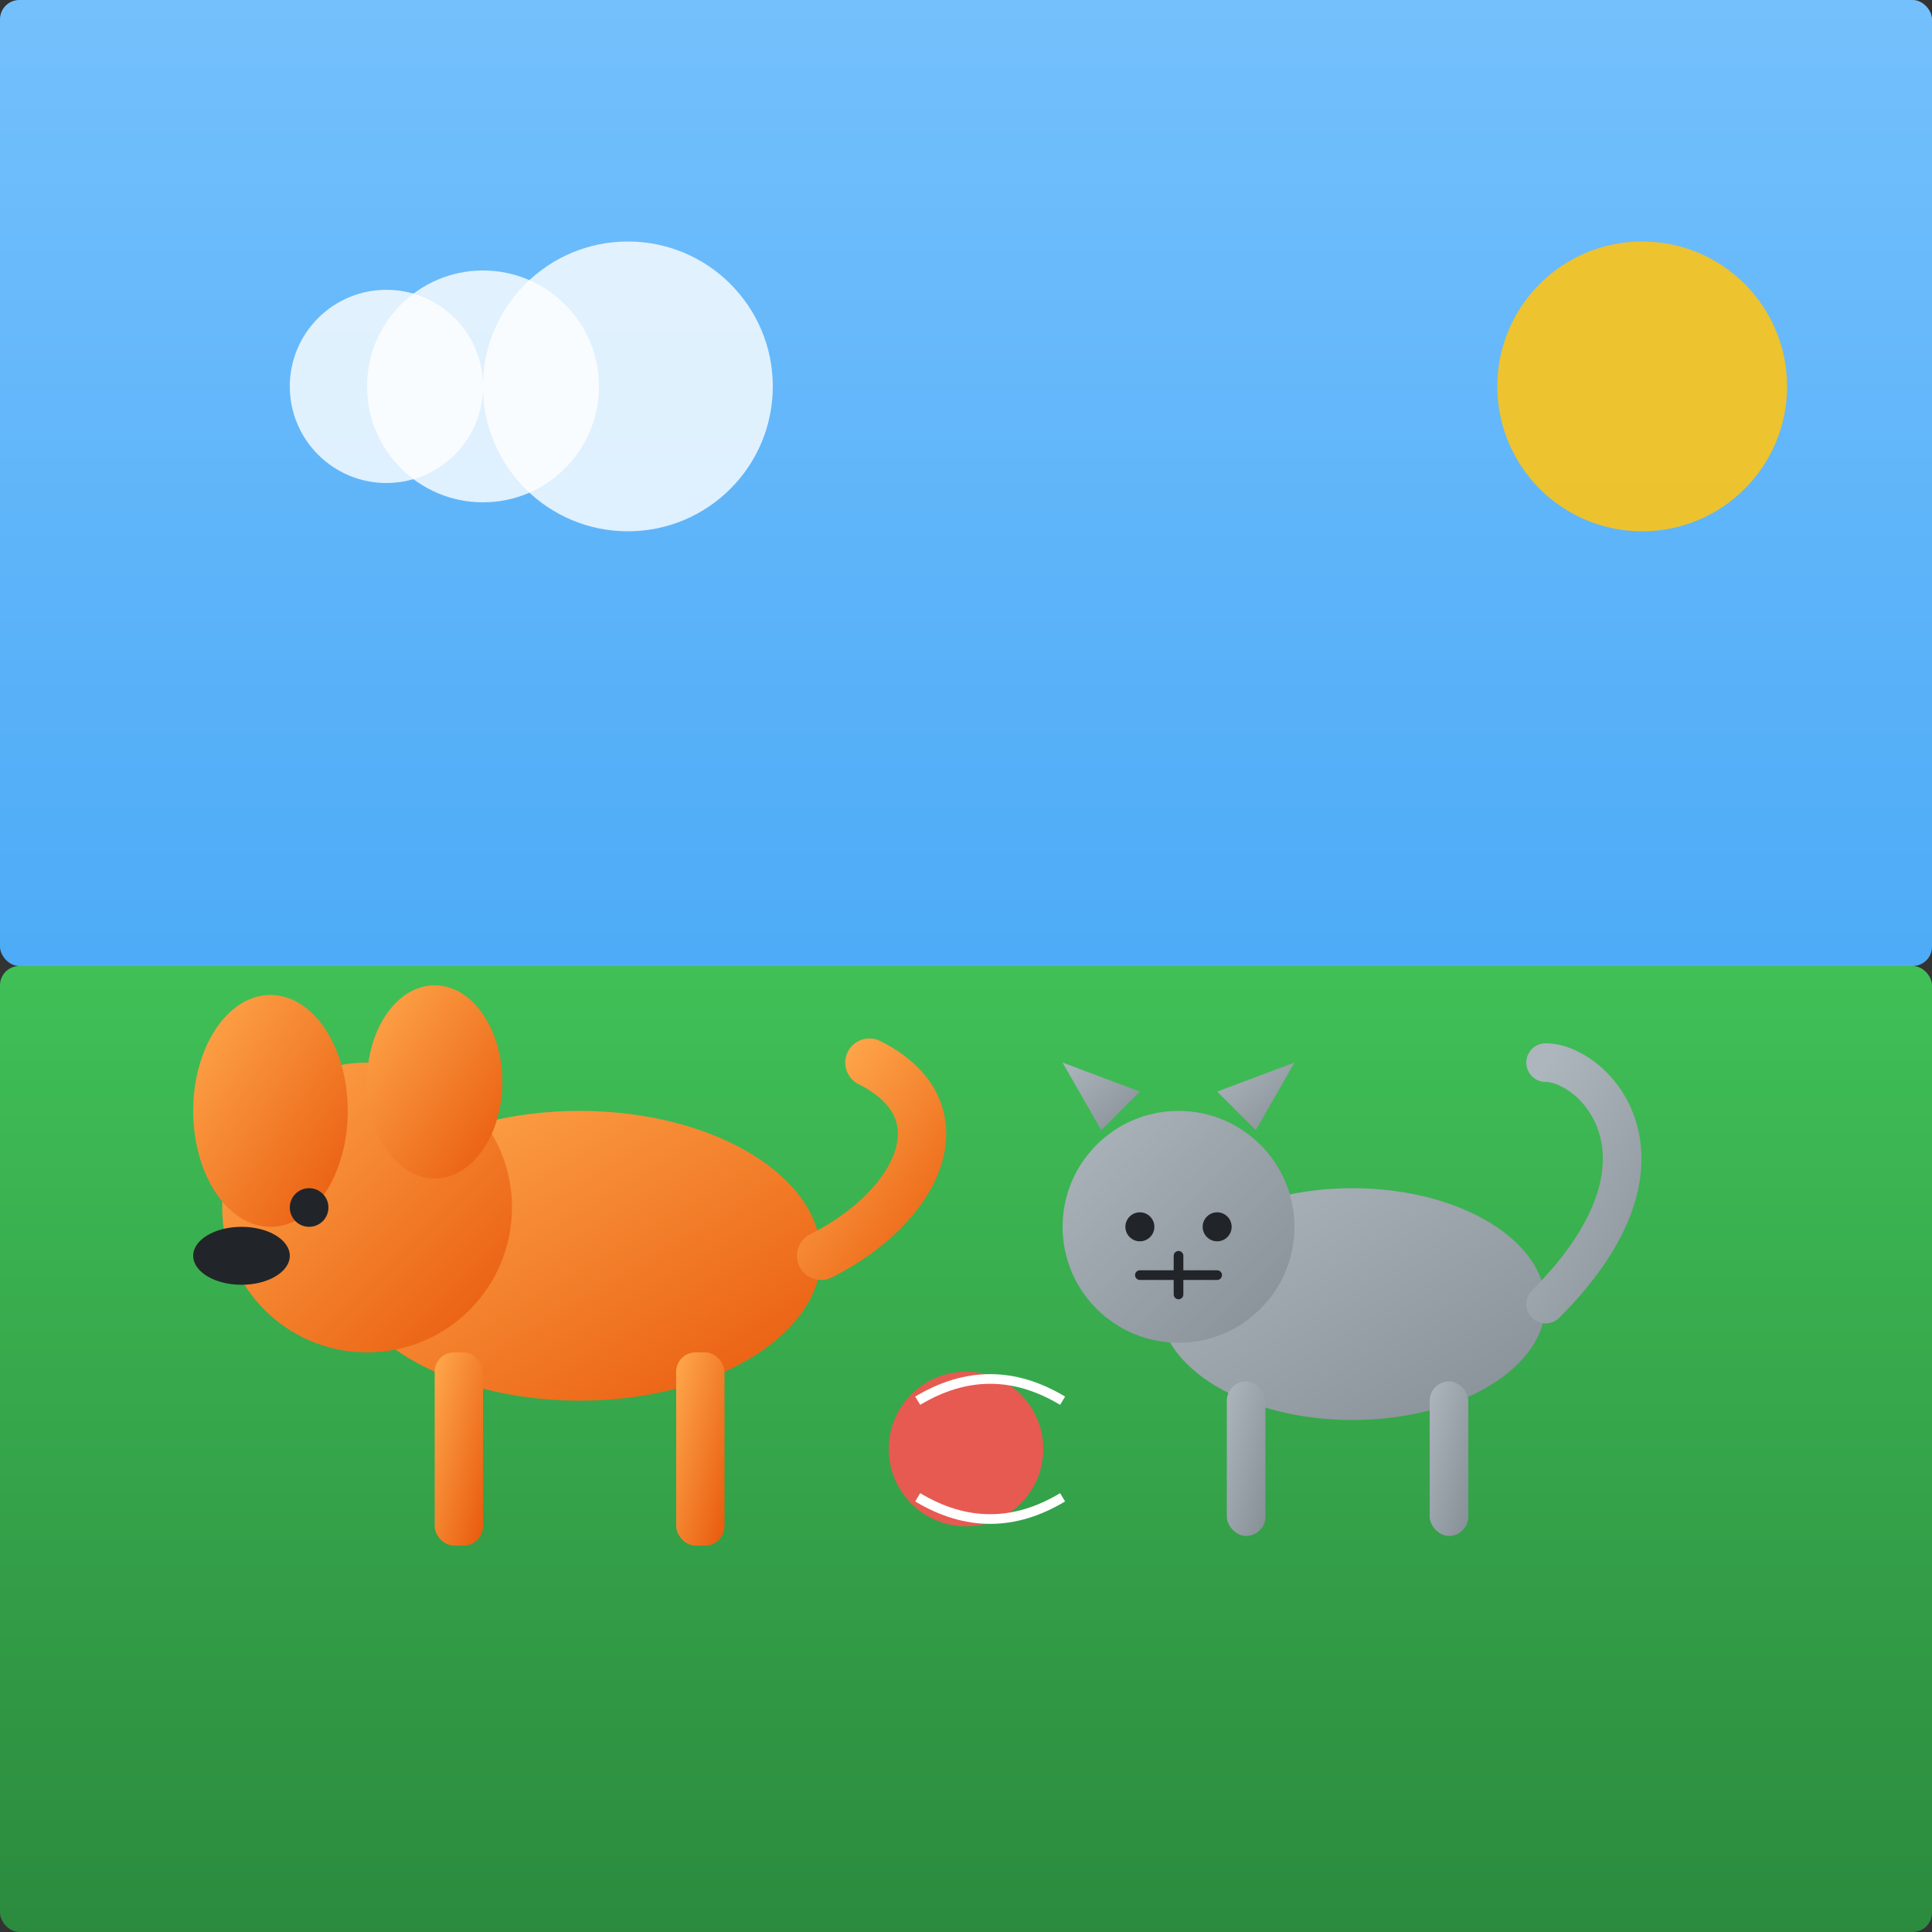 <?xml version="1.0" encoding="UTF-8"?>
<svg width="200" height="200" viewBox="0 0 200 200" xmlns="http://www.w3.org/2000/svg">
  <rect x="0" y="0" width="200" height="200" fill="#333333" stroke="none"/>
  <defs>
    <linearGradient id="grassGradient" x1="0%" y1="0%" x2="0%" y2="100%">
      <stop offset="0%" stop-color="#40c057" />
      <stop offset="100%" stop-color="#2b8a3e" />
    </linearGradient>
    <linearGradient id="skyGradient" x1="0%" y1="0%" x2="0%" y2="100%">
      <stop offset="0%" stop-color="#74c0fc" />
      <stop offset="100%" stop-color="#4dabf7" />
    </linearGradient>
    <linearGradient id="dogGradient" x1="0%" y1="0%" x2="100%" y2="100%">
      <stop offset="0%" stop-color="#ffa94d" />
      <stop offset="100%" stop-color="#e8590c" />
    </linearGradient>
    <linearGradient id="catGradient" x1="0%" y1="0%" x2="100%" y2="100%">
      <stop offset="0%" stop-color="#adb5bd" />
      <stop offset="100%" stop-color="#868e96" />
    </linearGradient>
  </defs>
  
  <!-- Sky Background -->
  <rect x="0" y="0" width="200" height="100" rx="2" fill="url(#skyGradient)"/>
  
  <!-- Grass Background -->
  <rect x="0" y="100" width="200" height="100" rx="2" fill="url(#grassGradient)"/>
  
  <!-- Sun -->
  <circle cx="170" cy="40" r="15" fill="#fcc419" opacity="0.9"/>
  
  <!-- Clouds -->
  <circle cx="50" cy="40" r="12" fill="white" opacity="0.8"/>
  <circle cx="65" cy="40" r="15" fill="white" opacity="0.8"/>
  <circle cx="40" cy="40" r="10" fill="white" opacity="0.8"/>
  
  <!-- Dog -->
  <g transform="translate(60, 130)">
    <!-- Body -->
    <ellipse cx="0" cy="0" rx="25" ry="15" fill="url(#dogGradient)"/>
    
    <!-- Head -->
    <circle cx="-22" cy="-5" r="15" fill="url(#dogGradient)"/>
    
    <!-- Ears -->
    <ellipse cx="-32" cy="-15" rx="8" ry="12" fill="url(#dogGradient)"/>
    <ellipse cx="-15" cy="-18" rx="7" ry="10" fill="url(#dogGradient)"/>
    
    <!-- Legs -->
    <rect x="-15" y="10" width="5" height="20" rx="2" fill="url(#dogGradient)"/>
    <rect x="10" y="10" width="5" height="20" rx="2" fill="url(#dogGradient)"/>
    
    <!-- Tail -->
    <path d="M25,0 C35,-5 40,-15 30,-20" stroke="url(#dogGradient)" stroke-width="5" fill="none" stroke-linecap="round"/>
    
    <!-- Face -->
    <circle cx="-28" cy="-5" r="2" fill="#212529"/>
    <ellipse cx="-35" cy="0" rx="5" ry="3" fill="#212529"/>
  </g>
  
  <!-- Cat -->
  <g transform="translate(140, 135)">
    <!-- Body -->
    <ellipse cx="0" cy="0" rx="20" ry="12" fill="url(#catGradient)"/>
    
    <!-- Head -->
    <circle cx="-18" cy="-8" r="12" fill="url(#catGradient)"/>
    
    <!-- Ears -->
    <path d="M-26,-18 L-30,-25 L-22,-22 Z" fill="url(#catGradient)"/>
    <path d="M-10,-18 L-6,-25 L-14,-22 Z" fill="url(#catGradient)"/>
    
    <!-- Legs -->
    <rect x="-13" y="8" width="4" height="16" rx="2" fill="url(#catGradient)"/>
    <rect x="8" y="8" width="4" height="16" rx="2" fill="url(#catGradient)"/>
    
    <!-- Tail -->
    <path d="M20,0 C35,-15 25,-25 20,-25" stroke="url(#catGradient)" stroke-width="4" fill="none" stroke-linecap="round"/>
    
    <!-- Face -->
    <circle cx="-22" cy="-8" r="1.5" fill="#212529"/>
    <circle cx="-14" cy="-8" r="1.5" fill="#212529"/>
    <path d="M-18,-5 L-18,-1" stroke="#212529" stroke-width="1" stroke-linecap="round"/>
    <path d="M-22,-3 L-14,-3" stroke="#212529" stroke-width="1" stroke-linecap="round"/>
  </g>
  
  <!-- Ball -->
  <circle cx="100" cy="150" r="8" fill="#fa5252" opacity="0.9"/>
  <path d="M100,150 M95,145 C100,142 105,142 110,145" stroke="white" stroke-width="1" fill="none"/>
  <path d="M100,150 M95,155 C100,158 105,158 110,155" stroke="white" stroke-width="1" fill="none"/>
</svg>